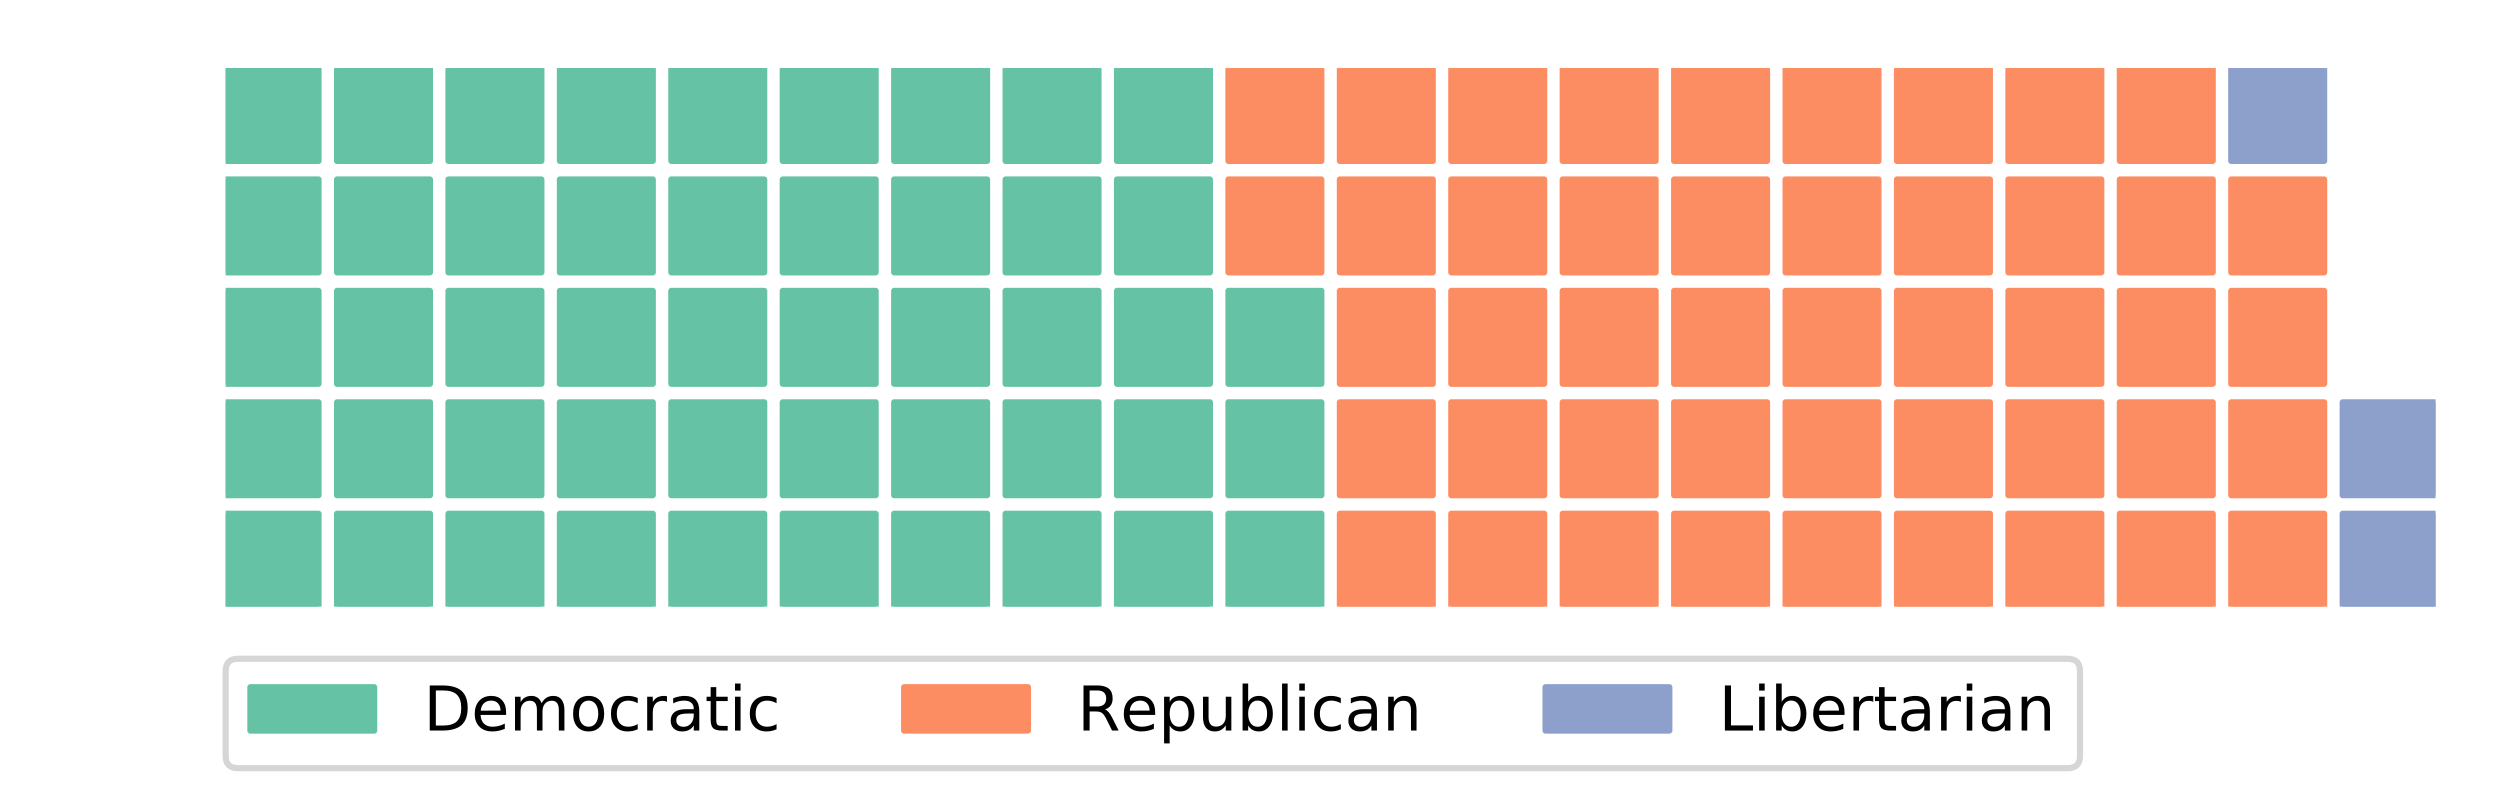 <?xml version="1.0" encoding="utf-8" standalone="no"?>
<!DOCTYPE svg PUBLIC "-//W3C//DTD SVG 1.1//EN"
  "http://www.w3.org/Graphics/SVG/1.1/DTD/svg11.dtd">
<!-- Created with matplotlib (http://matplotlib.org/) -->
<svg height="131pt" version="1.1" viewBox="0 0 404 131" width="404pt" xmlns="http://www.w3.org/2000/svg" xmlns:xlink="http://www.w3.org/1999/xlink">
 <defs>
  <style type="text/css">
*{stroke-linecap:butt;stroke-linejoin:round;}
  </style>
 </defs>
 <g id="figure_1">
  <g id="patch_1">
   <path d="M 0 131.337 
L 404.286 131.337 
L 404.286 0 
L 0 0 
z
" style="fill:#ffffff;"/>
  </g>
  <g id="axes_1">
   <g id="patch_2">
    <path clip-path="url(#pc6be276be6)" d="M 36.466 98.028 
L 51.471 98.028 
L 51.471 83.023 
L 36.466 83.023 
z
" style="fill:#66c2a5;stroke:#66c2a5;stroke-linejoin:miter;"/>
   </g>
   <g id="patch_3">
    <path clip-path="url(#pc6be276be6)" d="M 36.466 80.022 
L 51.471 80.022 
L 51.471 65.017 
L 36.466 65.017 
z
" style="fill:#66c2a5;stroke:#66c2a5;stroke-linejoin:miter;"/>
   </g>
   <g id="patch_4">
    <path clip-path="url(#pc6be276be6)" d="M 36.466 62.016 
L 51.471 62.016 
L 51.471 47.011 
L 36.466 47.011 
z
" style="fill:#66c2a5;stroke:#66c2a5;stroke-linejoin:miter;"/>
   </g>
   <g id="patch_5">
    <path clip-path="url(#pc6be276be6)" d="M 36.466 44.01 
L 51.471 44.01 
L 51.471 29.005 
L 36.466 29.005 
z
" style="fill:#66c2a5;stroke:#66c2a5;stroke-linejoin:miter;"/>
   </g>
   <g id="patch_6">
    <path clip-path="url(#pc6be276be6)" d="M 36.466 26.004 
L 51.471 26.004 
L 51.471 10.999 
L 36.466 10.999 
z
" style="fill:#66c2a5;stroke:#66c2a5;stroke-linejoin:miter;"/>
   </g>
   <g id="patch_7">
    <path clip-path="url(#pc6be276be6)" d="M 54.472 98.028 
L 69.477 98.028 
L 69.477 83.023 
L 54.472 83.023 
z
" style="fill:#66c2a5;stroke:#66c2a5;stroke-linejoin:miter;"/>
   </g>
   <g id="patch_8">
    <path clip-path="url(#pc6be276be6)" d="M 54.472 80.022 
L 69.477 80.022 
L 69.477 65.017 
L 54.472 65.017 
z
" style="fill:#66c2a5;stroke:#66c2a5;stroke-linejoin:miter;"/>
   </g>
   <g id="patch_9">
    <path clip-path="url(#pc6be276be6)" d="M 54.472 62.016 
L 69.477 62.016 
L 69.477 47.011 
L 54.472 47.011 
z
" style="fill:#66c2a5;stroke:#66c2a5;stroke-linejoin:miter;"/>
   </g>
   <g id="patch_10">
    <path clip-path="url(#pc6be276be6)" d="M 54.472 44.01 
L 69.477 44.01 
L 69.477 29.005 
L 54.472 29.005 
z
" style="fill:#66c2a5;stroke:#66c2a5;stroke-linejoin:miter;"/>
   </g>
   <g id="patch_11">
    <path clip-path="url(#pc6be276be6)" d="M 54.472 26.004 
L 69.477 26.004 
L 69.477 10.999 
L 54.472 10.999 
z
" style="fill:#66c2a5;stroke:#66c2a5;stroke-linejoin:miter;"/>
   </g>
   <g id="patch_12">
    <path clip-path="url(#pc6be276be6)" d="M 72.478 98.028 
L 87.483 98.028 
L 87.483 83.023 
L 72.478 83.023 
z
" style="fill:#66c2a5;stroke:#66c2a5;stroke-linejoin:miter;"/>
   </g>
   <g id="patch_13">
    <path clip-path="url(#pc6be276be6)" d="M 72.478 80.022 
L 87.483 80.022 
L 87.483 65.017 
L 72.478 65.017 
z
" style="fill:#66c2a5;stroke:#66c2a5;stroke-linejoin:miter;"/>
   </g>
   <g id="patch_14">
    <path clip-path="url(#pc6be276be6)" d="M 72.478 62.016 
L 87.483 62.016 
L 87.483 47.011 
L 72.478 47.011 
z
" style="fill:#66c2a5;stroke:#66c2a5;stroke-linejoin:miter;"/>
   </g>
   <g id="patch_15">
    <path clip-path="url(#pc6be276be6)" d="M 72.478 44.01 
L 87.483 44.01 
L 87.483 29.005 
L 72.478 29.005 
z
" style="fill:#66c2a5;stroke:#66c2a5;stroke-linejoin:miter;"/>
   </g>
   <g id="patch_16">
    <path clip-path="url(#pc6be276be6)" d="M 72.478 26.004 
L 87.483 26.004 
L 87.483 10.999 
L 72.478 10.999 
z
" style="fill:#66c2a5;stroke:#66c2a5;stroke-linejoin:miter;"/>
   </g>
   <g id="patch_17">
    <path clip-path="url(#pc6be276be6)" d="M 90.484 98.028 
L 105.489 98.028 
L 105.489 83.023 
L 90.484 83.023 
z
" style="fill:#66c2a5;stroke:#66c2a5;stroke-linejoin:miter;"/>
   </g>
   <g id="patch_18">
    <path clip-path="url(#pc6be276be6)" d="M 90.484 80.022 
L 105.489 80.022 
L 105.489 65.017 
L 90.484 65.017 
z
" style="fill:#66c2a5;stroke:#66c2a5;stroke-linejoin:miter;"/>
   </g>
   <g id="patch_19">
    <path clip-path="url(#pc6be276be6)" d="M 90.484 62.016 
L 105.489 62.016 
L 105.489 47.011 
L 90.484 47.011 
z
" style="fill:#66c2a5;stroke:#66c2a5;stroke-linejoin:miter;"/>
   </g>
   <g id="patch_20">
    <path clip-path="url(#pc6be276be6)" d="M 90.484 44.01 
L 105.489 44.01 
L 105.489 29.005 
L 90.484 29.005 
z
" style="fill:#66c2a5;stroke:#66c2a5;stroke-linejoin:miter;"/>
   </g>
   <g id="patch_21">
    <path clip-path="url(#pc6be276be6)" d="M 90.484 26.004 
L 105.489 26.004 
L 105.489 10.999 
L 90.484 10.999 
z
" style="fill:#66c2a5;stroke:#66c2a5;stroke-linejoin:miter;"/>
   </g>
   <g id="patch_22">
    <path clip-path="url(#pc6be276be6)" d="M 108.49 98.028 
L 123.495 98.028 
L 123.495 83.023 
L 108.49 83.023 
z
" style="fill:#66c2a5;stroke:#66c2a5;stroke-linejoin:miter;"/>
   </g>
   <g id="patch_23">
    <path clip-path="url(#pc6be276be6)" d="M 108.49 80.022 
L 123.495 80.022 
L 123.495 65.017 
L 108.49 65.017 
z
" style="fill:#66c2a5;stroke:#66c2a5;stroke-linejoin:miter;"/>
   </g>
   <g id="patch_24">
    <path clip-path="url(#pc6be276be6)" d="M 108.49 62.016 
L 123.495 62.016 
L 123.495 47.011 
L 108.49 47.011 
z
" style="fill:#66c2a5;stroke:#66c2a5;stroke-linejoin:miter;"/>
   </g>
   <g id="patch_25">
    <path clip-path="url(#pc6be276be6)" d="M 108.49 44.01 
L 123.495 44.01 
L 123.495 29.005 
L 108.49 29.005 
z
" style="fill:#66c2a5;stroke:#66c2a5;stroke-linejoin:miter;"/>
   </g>
   <g id="patch_26">
    <path clip-path="url(#pc6be276be6)" d="M 108.49 26.004 
L 123.495 26.004 
L 123.495 10.999 
L 108.49 10.999 
z
" style="fill:#66c2a5;stroke:#66c2a5;stroke-linejoin:miter;"/>
   </g>
   <g id="patch_27">
    <path clip-path="url(#pc6be276be6)" d="M 126.496 98.028 
L 141.501 98.028 
L 141.501 83.023 
L 126.496 83.023 
z
" style="fill:#66c2a5;stroke:#66c2a5;stroke-linejoin:miter;"/>
   </g>
   <g id="patch_28">
    <path clip-path="url(#pc6be276be6)" d="M 126.496 80.022 
L 141.501 80.022 
L 141.501 65.017 
L 126.496 65.017 
z
" style="fill:#66c2a5;stroke:#66c2a5;stroke-linejoin:miter;"/>
   </g>
   <g id="patch_29">
    <path clip-path="url(#pc6be276be6)" d="M 126.496 62.016 
L 141.501 62.016 
L 141.501 47.011 
L 126.496 47.011 
z
" style="fill:#66c2a5;stroke:#66c2a5;stroke-linejoin:miter;"/>
   </g>
   <g id="patch_30">
    <path clip-path="url(#pc6be276be6)" d="M 126.496 44.01 
L 141.501 44.01 
L 141.501 29.005 
L 126.496 29.005 
z
" style="fill:#66c2a5;stroke:#66c2a5;stroke-linejoin:miter;"/>
   </g>
   <g id="patch_31">
    <path clip-path="url(#pc6be276be6)" d="M 126.496 26.004 
L 141.501 26.004 
L 141.501 10.999 
L 126.496 10.999 
z
" style="fill:#66c2a5;stroke:#66c2a5;stroke-linejoin:miter;"/>
   </g>
   <g id="patch_32">
    <path clip-path="url(#pc6be276be6)" d="M 144.502 98.028 
L 159.507 98.028 
L 159.507 83.023 
L 144.502 83.023 
z
" style="fill:#66c2a5;stroke:#66c2a5;stroke-linejoin:miter;"/>
   </g>
   <g id="patch_33">
    <path clip-path="url(#pc6be276be6)" d="M 144.502 80.022 
L 159.507 80.022 
L 159.507 65.017 
L 144.502 65.017 
z
" style="fill:#66c2a5;stroke:#66c2a5;stroke-linejoin:miter;"/>
   </g>
   <g id="patch_34">
    <path clip-path="url(#pc6be276be6)" d="M 144.502 62.016 
L 159.507 62.016 
L 159.507 47.011 
L 144.502 47.011 
z
" style="fill:#66c2a5;stroke:#66c2a5;stroke-linejoin:miter;"/>
   </g>
   <g id="patch_35">
    <path clip-path="url(#pc6be276be6)" d="M 144.502 44.01 
L 159.507 44.01 
L 159.507 29.005 
L 144.502 29.005 
z
" style="fill:#66c2a5;stroke:#66c2a5;stroke-linejoin:miter;"/>
   </g>
   <g id="patch_36">
    <path clip-path="url(#pc6be276be6)" d="M 144.502 26.004 
L 159.507 26.004 
L 159.507 10.999 
L 144.502 10.999 
z
" style="fill:#66c2a5;stroke:#66c2a5;stroke-linejoin:miter;"/>
   </g>
   <g id="patch_37">
    <path clip-path="url(#pc6be276be6)" d="M 162.508 98.028 
L 177.513 98.028 
L 177.513 83.023 
L 162.508 83.023 
z
" style="fill:#66c2a5;stroke:#66c2a5;stroke-linejoin:miter;"/>
   </g>
   <g id="patch_38">
    <path clip-path="url(#pc6be276be6)" d="M 162.508 80.022 
L 177.513 80.022 
L 177.513 65.017 
L 162.508 65.017 
z
" style="fill:#66c2a5;stroke:#66c2a5;stroke-linejoin:miter;"/>
   </g>
   <g id="patch_39">
    <path clip-path="url(#pc6be276be6)" d="M 162.508 62.016 
L 177.513 62.016 
L 177.513 47.011 
L 162.508 47.011 
z
" style="fill:#66c2a5;stroke:#66c2a5;stroke-linejoin:miter;"/>
   </g>
   <g id="patch_40">
    <path clip-path="url(#pc6be276be6)" d="M 162.508 44.01 
L 177.513 44.01 
L 177.513 29.005 
L 162.508 29.005 
z
" style="fill:#66c2a5;stroke:#66c2a5;stroke-linejoin:miter;"/>
   </g>
   <g id="patch_41">
    <path clip-path="url(#pc6be276be6)" d="M 162.508 26.004 
L 177.513 26.004 
L 177.513 10.999 
L 162.508 10.999 
z
" style="fill:#66c2a5;stroke:#66c2a5;stroke-linejoin:miter;"/>
   </g>
   <g id="patch_42">
    <path clip-path="url(#pc6be276be6)" d="M 180.514 98.028 
L 195.519 98.028 
L 195.519 83.023 
L 180.514 83.023 
z
" style="fill:#66c2a5;stroke:#66c2a5;stroke-linejoin:miter;"/>
   </g>
   <g id="patch_43">
    <path clip-path="url(#pc6be276be6)" d="M 180.514 80.022 
L 195.519 80.022 
L 195.519 65.017 
L 180.514 65.017 
z
" style="fill:#66c2a5;stroke:#66c2a5;stroke-linejoin:miter;"/>
   </g>
   <g id="patch_44">
    <path clip-path="url(#pc6be276be6)" d="M 180.514 62.016 
L 195.519 62.016 
L 195.519 47.011 
L 180.514 47.011 
z
" style="fill:#66c2a5;stroke:#66c2a5;stroke-linejoin:miter;"/>
   </g>
   <g id="patch_45">
    <path clip-path="url(#pc6be276be6)" d="M 180.514 44.01 
L 195.519 44.01 
L 195.519 29.005 
L 180.514 29.005 
z
" style="fill:#66c2a5;stroke:#66c2a5;stroke-linejoin:miter;"/>
   </g>
   <g id="patch_46">
    <path clip-path="url(#pc6be276be6)" d="M 180.514 26.004 
L 195.519 26.004 
L 195.519 10.999 
L 180.514 10.999 
z
" style="fill:#66c2a5;stroke:#66c2a5;stroke-linejoin:miter;"/>
   </g>
   <g id="patch_47">
    <path clip-path="url(#pc6be276be6)" d="M 198.52 98.028 
L 213.525 98.028 
L 213.525 83.023 
L 198.52 83.023 
z
" style="fill:#66c2a5;stroke:#66c2a5;stroke-linejoin:miter;"/>
   </g>
   <g id="patch_48">
    <path clip-path="url(#pc6be276be6)" d="M 198.52 80.022 
L 213.525 80.022 
L 213.525 65.017 
L 198.52 65.017 
z
" style="fill:#66c2a5;stroke:#66c2a5;stroke-linejoin:miter;"/>
   </g>
   <g id="patch_49">
    <path clip-path="url(#pc6be276be6)" d="M 198.52 62.016 
L 213.525 62.016 
L 213.525 47.011 
L 198.52 47.011 
z
" style="fill:#66c2a5;stroke:#66c2a5;stroke-linejoin:miter;"/>
   </g>
   <g id="patch_50">
    <path clip-path="url(#pc6be276be6)" d="M 198.52 44.01 
L 213.525 44.01 
L 213.525 29.005 
L 198.52 29.005 
z
" style="fill:#fc8d62;stroke:#fc8d62;stroke-linejoin:miter;"/>
   </g>
   <g id="patch_51">
    <path clip-path="url(#pc6be276be6)" d="M 198.52 26.004 
L 213.525 26.004 
L 213.525 10.999 
L 198.52 10.999 
z
" style="fill:#fc8d62;stroke:#fc8d62;stroke-linejoin:miter;"/>
   </g>
   <g id="patch_52">
    <path clip-path="url(#pc6be276be6)" d="M 216.526 98.028 
L 231.531 98.028 
L 231.531 83.023 
L 216.526 83.023 
z
" style="fill:#fc8d62;stroke:#fc8d62;stroke-linejoin:miter;"/>
   </g>
   <g id="patch_53">
    <path clip-path="url(#pc6be276be6)" d="M 216.526 80.022 
L 231.531 80.022 
L 231.531 65.017 
L 216.526 65.017 
z
" style="fill:#fc8d62;stroke:#fc8d62;stroke-linejoin:miter;"/>
   </g>
   <g id="patch_54">
    <path clip-path="url(#pc6be276be6)" d="M 216.526 62.016 
L 231.531 62.016 
L 231.531 47.011 
L 216.526 47.011 
z
" style="fill:#fc8d62;stroke:#fc8d62;stroke-linejoin:miter;"/>
   </g>
   <g id="patch_55">
    <path clip-path="url(#pc6be276be6)" d="M 216.526 44.01 
L 231.531 44.01 
L 231.531 29.005 
L 216.526 29.005 
z
" style="fill:#fc8d62;stroke:#fc8d62;stroke-linejoin:miter;"/>
   </g>
   <g id="patch_56">
    <path clip-path="url(#pc6be276be6)" d="M 216.526 26.004 
L 231.531 26.004 
L 231.531 10.999 
L 216.526 10.999 
z
" style="fill:#fc8d62;stroke:#fc8d62;stroke-linejoin:miter;"/>
   </g>
   <g id="patch_57">
    <path clip-path="url(#pc6be276be6)" d="M 234.532 98.028 
L 249.537 98.028 
L 249.537 83.023 
L 234.532 83.023 
z
" style="fill:#fc8d62;stroke:#fc8d62;stroke-linejoin:miter;"/>
   </g>
   <g id="patch_58">
    <path clip-path="url(#pc6be276be6)" d="M 234.532 80.022 
L 249.537 80.022 
L 249.537 65.017 
L 234.532 65.017 
z
" style="fill:#fc8d62;stroke:#fc8d62;stroke-linejoin:miter;"/>
   </g>
   <g id="patch_59">
    <path clip-path="url(#pc6be276be6)" d="M 234.532 62.016 
L 249.537 62.016 
L 249.537 47.011 
L 234.532 47.011 
z
" style="fill:#fc8d62;stroke:#fc8d62;stroke-linejoin:miter;"/>
   </g>
   <g id="patch_60">
    <path clip-path="url(#pc6be276be6)" d="M 234.532 44.01 
L 249.537 44.01 
L 249.537 29.005 
L 234.532 29.005 
z
" style="fill:#fc8d62;stroke:#fc8d62;stroke-linejoin:miter;"/>
   </g>
   <g id="patch_61">
    <path clip-path="url(#pc6be276be6)" d="M 234.532 26.004 
L 249.537 26.004 
L 249.537 10.999 
L 234.532 10.999 
z
" style="fill:#fc8d62;stroke:#fc8d62;stroke-linejoin:miter;"/>
   </g>
   <g id="patch_62">
    <path clip-path="url(#pc6be276be6)" d="M 252.538 98.028 
L 267.543 98.028 
L 267.543 83.023 
L 252.538 83.023 
z
" style="fill:#fc8d62;stroke:#fc8d62;stroke-linejoin:miter;"/>
   </g>
   <g id="patch_63">
    <path clip-path="url(#pc6be276be6)" d="M 252.538 80.022 
L 267.543 80.022 
L 267.543 65.017 
L 252.538 65.017 
z
" style="fill:#fc8d62;stroke:#fc8d62;stroke-linejoin:miter;"/>
   </g>
   <g id="patch_64">
    <path clip-path="url(#pc6be276be6)" d="M 252.538 62.016 
L 267.543 62.016 
L 267.543 47.011 
L 252.538 47.011 
z
" style="fill:#fc8d62;stroke:#fc8d62;stroke-linejoin:miter;"/>
   </g>
   <g id="patch_65">
    <path clip-path="url(#pc6be276be6)" d="M 252.538 44.01 
L 267.543 44.01 
L 267.543 29.005 
L 252.538 29.005 
z
" style="fill:#fc8d62;stroke:#fc8d62;stroke-linejoin:miter;"/>
   </g>
   <g id="patch_66">
    <path clip-path="url(#pc6be276be6)" d="M 252.538 26.004 
L 267.543 26.004 
L 267.543 10.999 
L 252.538 10.999 
z
" style="fill:#fc8d62;stroke:#fc8d62;stroke-linejoin:miter;"/>
   </g>
   <g id="patch_67">
    <path clip-path="url(#pc6be276be6)" d="M 270.544 98.028 
L 285.549 98.028 
L 285.549 83.023 
L 270.544 83.023 
z
" style="fill:#fc8d62;stroke:#fc8d62;stroke-linejoin:miter;"/>
   </g>
   <g id="patch_68">
    <path clip-path="url(#pc6be276be6)" d="M 270.544 80.022 
L 285.549 80.022 
L 285.549 65.017 
L 270.544 65.017 
z
" style="fill:#fc8d62;stroke:#fc8d62;stroke-linejoin:miter;"/>
   </g>
   <g id="patch_69">
    <path clip-path="url(#pc6be276be6)" d="M 270.544 62.016 
L 285.549 62.016 
L 285.549 47.011 
L 270.544 47.011 
z
" style="fill:#fc8d62;stroke:#fc8d62;stroke-linejoin:miter;"/>
   </g>
   <g id="patch_70">
    <path clip-path="url(#pc6be276be6)" d="M 270.544 44.01 
L 285.549 44.01 
L 285.549 29.005 
L 270.544 29.005 
z
" style="fill:#fc8d62;stroke:#fc8d62;stroke-linejoin:miter;"/>
   </g>
   <g id="patch_71">
    <path clip-path="url(#pc6be276be6)" d="M 270.544 26.004 
L 285.549 26.004 
L 285.549 10.999 
L 270.544 10.999 
z
" style="fill:#fc8d62;stroke:#fc8d62;stroke-linejoin:miter;"/>
   </g>
   <g id="patch_72">
    <path clip-path="url(#pc6be276be6)" d="M 288.55 98.028 
L 303.555 98.028 
L 303.555 83.023 
L 288.55 83.023 
z
" style="fill:#fc8d62;stroke:#fc8d62;stroke-linejoin:miter;"/>
   </g>
   <g id="patch_73">
    <path clip-path="url(#pc6be276be6)" d="M 288.55 80.022 
L 303.555 80.022 
L 303.555 65.017 
L 288.55 65.017 
z
" style="fill:#fc8d62;stroke:#fc8d62;stroke-linejoin:miter;"/>
   </g>
   <g id="patch_74">
    <path clip-path="url(#pc6be276be6)" d="M 288.55 62.016 
L 303.555 62.016 
L 303.555 47.011 
L 288.55 47.011 
z
" style="fill:#fc8d62;stroke:#fc8d62;stroke-linejoin:miter;"/>
   </g>
   <g id="patch_75">
    <path clip-path="url(#pc6be276be6)" d="M 288.55 44.01 
L 303.555 44.01 
L 303.555 29.005 
L 288.55 29.005 
z
" style="fill:#fc8d62;stroke:#fc8d62;stroke-linejoin:miter;"/>
   </g>
   <g id="patch_76">
    <path clip-path="url(#pc6be276be6)" d="M 288.55 26.004 
L 303.555 26.004 
L 303.555 10.999 
L 288.55 10.999 
z
" style="fill:#fc8d62;stroke:#fc8d62;stroke-linejoin:miter;"/>
   </g>
   <g id="patch_77">
    <path clip-path="url(#pc6be276be6)" d="M 306.556 98.028 
L 321.561 98.028 
L 321.561 83.023 
L 306.556 83.023 
z
" style="fill:#fc8d62;stroke:#fc8d62;stroke-linejoin:miter;"/>
   </g>
   <g id="patch_78">
    <path clip-path="url(#pc6be276be6)" d="M 306.556 80.022 
L 321.561 80.022 
L 321.561 65.017 
L 306.556 65.017 
z
" style="fill:#fc8d62;stroke:#fc8d62;stroke-linejoin:miter;"/>
   </g>
   <g id="patch_79">
    <path clip-path="url(#pc6be276be6)" d="M 306.556 62.016 
L 321.561 62.016 
L 321.561 47.011 
L 306.556 47.011 
z
" style="fill:#fc8d62;stroke:#fc8d62;stroke-linejoin:miter;"/>
   </g>
   <g id="patch_80">
    <path clip-path="url(#pc6be276be6)" d="M 306.556 44.01 
L 321.561 44.01 
L 321.561 29.005 
L 306.556 29.005 
z
" style="fill:#fc8d62;stroke:#fc8d62;stroke-linejoin:miter;"/>
   </g>
   <g id="patch_81">
    <path clip-path="url(#pc6be276be6)" d="M 306.556 26.004 
L 321.561 26.004 
L 321.561 10.999 
L 306.556 10.999 
z
" style="fill:#fc8d62;stroke:#fc8d62;stroke-linejoin:miter;"/>
   </g>
   <g id="patch_82">
    <path clip-path="url(#pc6be276be6)" d="M 324.562 98.028 
L 339.567 98.028 
L 339.567 83.023 
L 324.562 83.023 
z
" style="fill:#fc8d62;stroke:#fc8d62;stroke-linejoin:miter;"/>
   </g>
   <g id="patch_83">
    <path clip-path="url(#pc6be276be6)" d="M 324.562 80.022 
L 339.567 80.022 
L 339.567 65.017 
L 324.562 65.017 
z
" style="fill:#fc8d62;stroke:#fc8d62;stroke-linejoin:miter;"/>
   </g>
   <g id="patch_84">
    <path clip-path="url(#pc6be276be6)" d="M 324.562 62.016 
L 339.567 62.016 
L 339.567 47.011 
L 324.562 47.011 
z
" style="fill:#fc8d62;stroke:#fc8d62;stroke-linejoin:miter;"/>
   </g>
   <g id="patch_85">
    <path clip-path="url(#pc6be276be6)" d="M 324.562 44.01 
L 339.567 44.01 
L 339.567 29.005 
L 324.562 29.005 
z
" style="fill:#fc8d62;stroke:#fc8d62;stroke-linejoin:miter;"/>
   </g>
   <g id="patch_86">
    <path clip-path="url(#pc6be276be6)" d="M 324.562 26.004 
L 339.567 26.004 
L 339.567 10.999 
L 324.562 10.999 
z
" style="fill:#fc8d62;stroke:#fc8d62;stroke-linejoin:miter;"/>
   </g>
   <g id="patch_87">
    <path clip-path="url(#pc6be276be6)" d="M 342.568 98.028 
L 357.574 98.028 
L 357.574 83.023 
L 342.568 83.023 
z
" style="fill:#fc8d62;stroke:#fc8d62;stroke-linejoin:miter;"/>
   </g>
   <g id="patch_88">
    <path clip-path="url(#pc6be276be6)" d="M 342.568 80.022 
L 357.574 80.022 
L 357.574 65.017 
L 342.568 65.017 
z
" style="fill:#fc8d62;stroke:#fc8d62;stroke-linejoin:miter;"/>
   </g>
   <g id="patch_89">
    <path clip-path="url(#pc6be276be6)" d="M 342.568 62.016 
L 357.574 62.016 
L 357.574 47.011 
L 342.568 47.011 
z
" style="fill:#fc8d62;stroke:#fc8d62;stroke-linejoin:miter;"/>
   </g>
   <g id="patch_90">
    <path clip-path="url(#pc6be276be6)" d="M 342.568 44.01 
L 357.574 44.01 
L 357.574 29.005 
L 342.568 29.005 
z
" style="fill:#fc8d62;stroke:#fc8d62;stroke-linejoin:miter;"/>
   </g>
   <g id="patch_91">
    <path clip-path="url(#pc6be276be6)" d="M 342.568 26.004 
L 357.574 26.004 
L 357.574 10.999 
L 342.568 10.999 
z
" style="fill:#fc8d62;stroke:#fc8d62;stroke-linejoin:miter;"/>
   </g>
   <g id="patch_92">
    <path clip-path="url(#pc6be276be6)" d="M 360.575 98.028 
L 375.58 98.028 
L 375.58 83.023 
L 360.575 83.023 
z
" style="fill:#fc8d62;stroke:#fc8d62;stroke-linejoin:miter;"/>
   </g>
   <g id="patch_93">
    <path clip-path="url(#pc6be276be6)" d="M 360.575 80.022 
L 375.58 80.022 
L 375.58 65.017 
L 360.575 65.017 
z
" style="fill:#fc8d62;stroke:#fc8d62;stroke-linejoin:miter;"/>
   </g>
   <g id="patch_94">
    <path clip-path="url(#pc6be276be6)" d="M 360.575 62.016 
L 375.58 62.016 
L 375.58 47.011 
L 360.575 47.011 
z
" style="fill:#fc8d62;stroke:#fc8d62;stroke-linejoin:miter;"/>
   </g>
   <g id="patch_95">
    <path clip-path="url(#pc6be276be6)" d="M 360.575 44.01 
L 375.58 44.01 
L 375.58 29.005 
L 360.575 29.005 
z
" style="fill:#fc8d62;stroke:#fc8d62;stroke-linejoin:miter;"/>
   </g>
   <g id="patch_96">
    <path clip-path="url(#pc6be276be6)" d="M 360.575 26.004 
L 375.58 26.004 
L 375.58 10.999 
L 360.575 10.999 
z
" style="fill:#8da0cb;stroke:#8da0cb;stroke-linejoin:miter;"/>
   </g>
   <g id="patch_97">
    <path clip-path="url(#pc6be276be6)" d="M 378.581 98.028 
L 393.586 98.028 
L 393.586 83.023 
L 378.581 83.023 
z
" style="fill:#8da0cb;stroke:#8da0cb;stroke-linejoin:miter;"/>
   </g>
   <g id="patch_98">
    <path clip-path="url(#pc6be276be6)" d="M 378.581 80.022 
L 393.586 80.022 
L 393.586 65.017 
L 378.581 65.017 
z
" style="fill:#8da0cb;stroke:#8da0cb;stroke-linejoin:miter;"/>
   </g>
   <g id="legend_1">
    <g id="patch_99">
     <path d="M 38.466 124.137 
L 334.128 124.137 
Q 336.128 124.137 336.128 122.137 
L 336.128 108.459 
Q 336.128 106.459 334.128 106.459 
L 38.466 106.459 
Q 36.466 106.459 36.466 108.459 
L 36.466 122.137 
Q 36.466 124.137 38.466 124.137 
z
" style="fill:#ffffff;opacity:0.8;stroke:#cccccc;stroke-linejoin:miter;"/>
    </g>
    <g id="patch_100">
     <path d="M 40.466 118.058 
L 60.466 118.058 
L 60.466 111.058 
L 40.466 111.058 
z
" style="fill:#66c2a5;stroke:#66c2a5;stroke-linejoin:miter;"/>
    </g>
    <g id="text_1">
     <!-- Democratic -->
     <defs>
      <path d="M 19.672 64.797 
L 19.672 8.109 
L 31.594 8.109 
Q 46.688 8.109 53.688 14.938 
Q 60.688 21.781 60.688 36.531 
Q 60.688 51.172 53.688 57.984 
Q 46.688 64.797 31.594 64.797 
z
M 9.812 72.906 
L 30.078 72.906 
Q 51.266 72.906 61.172 64.094 
Q 71.094 55.281 71.094 36.531 
Q 71.094 17.672 61.125 8.828 
Q 51.172 0 30.078 0 
L 9.812 0 
z
" id="DejaVuSans-44"/>
      <path d="M 56.203 29.594 
L 56.203 25.203 
L 14.891 25.203 
Q 15.484 15.922 20.484 11.062 
Q 25.484 6.203 34.422 6.203 
Q 39.594 6.203 44.453 7.469 
Q 49.312 8.734 54.109 11.281 
L 54.109 2.781 
Q 49.266 0.734 44.188 -0.344 
Q 39.109 -1.422 33.891 -1.422 
Q 20.797 -1.422 13.156 6.188 
Q 5.516 13.812 5.516 26.812 
Q 5.516 40.234 12.766 48.109 
Q 20.016 56 32.328 56 
Q 43.359 56 49.781 48.891 
Q 56.203 41.797 56.203 29.594 
z
M 47.219 32.234 
Q 47.125 39.594 43.094 43.984 
Q 39.062 48.391 32.422 48.391 
Q 24.906 48.391 20.391 44.141 
Q 15.875 39.891 15.188 32.172 
z
" id="DejaVuSans-65"/>
      <path d="M 52 44.188 
Q 55.375 50.25 60.062 53.125 
Q 64.75 56 71.094 56 
Q 79.641 56 84.281 50.016 
Q 88.922 44.047 88.922 33.016 
L 88.922 0 
L 79.891 0 
L 79.891 32.719 
Q 79.891 40.578 77.094 44.375 
Q 74.312 48.188 68.609 48.188 
Q 61.625 48.188 57.562 43.547 
Q 53.516 38.922 53.516 30.906 
L 53.516 0 
L 44.484 0 
L 44.484 32.719 
Q 44.484 40.625 41.703 44.406 
Q 38.922 48.188 33.109 48.188 
Q 26.219 48.188 22.156 43.531 
Q 18.109 38.875 18.109 30.906 
L 18.109 0 
L 9.078 0 
L 9.078 54.688 
L 18.109 54.688 
L 18.109 46.188 
Q 21.188 51.219 25.484 53.609 
Q 29.781 56 35.688 56 
Q 41.656 56 45.828 52.969 
Q 50 49.953 52 44.188 
z
" id="DejaVuSans-6d"/>
      <path d="M 30.609 48.391 
Q 23.391 48.391 19.188 42.75 
Q 14.984 37.109 14.984 27.297 
Q 14.984 17.484 19.156 11.844 
Q 23.344 6.203 30.609 6.203 
Q 37.797 6.203 41.984 11.859 
Q 46.188 17.531 46.188 27.297 
Q 46.188 37.016 41.984 42.703 
Q 37.797 48.391 30.609 48.391 
z
M 30.609 56 
Q 42.328 56 49.016 48.375 
Q 55.719 40.766 55.719 27.297 
Q 55.719 13.875 49.016 6.219 
Q 42.328 -1.422 30.609 -1.422 
Q 18.844 -1.422 12.172 6.219 
Q 5.516 13.875 5.516 27.297 
Q 5.516 40.766 12.172 48.375 
Q 18.844 56 30.609 56 
z
" id="DejaVuSans-6f"/>
      <path d="M 48.781 52.594 
L 48.781 44.188 
Q 44.969 46.297 41.141 47.344 
Q 37.312 48.391 33.406 48.391 
Q 24.656 48.391 19.812 42.844 
Q 14.984 37.312 14.984 27.297 
Q 14.984 17.281 19.812 11.734 
Q 24.656 6.203 33.406 6.203 
Q 37.312 6.203 41.141 7.25 
Q 44.969 8.297 48.781 10.406 
L 48.781 2.094 
Q 45.016 0.344 40.984 -0.531 
Q 36.969 -1.422 32.422 -1.422 
Q 20.062 -1.422 12.781 6.344 
Q 5.516 14.109 5.516 27.297 
Q 5.516 40.672 12.859 48.328 
Q 20.219 56 33.016 56 
Q 37.156 56 41.109 55.141 
Q 45.062 54.297 48.781 52.594 
z
" id="DejaVuSans-63"/>
      <path d="M 41.109 46.297 
Q 39.594 47.172 37.812 47.578 
Q 36.031 48 33.891 48 
Q 26.266 48 22.188 43.047 
Q 18.109 38.094 18.109 28.812 
L 18.109 0 
L 9.078 0 
L 9.078 54.688 
L 18.109 54.688 
L 18.109 46.188 
Q 20.953 51.172 25.484 53.578 
Q 30.031 56 36.531 56 
Q 37.453 56 38.578 55.875 
Q 39.703 55.766 41.062 55.516 
z
" id="DejaVuSans-72"/>
      <path d="M 34.281 27.484 
Q 23.391 27.484 19.188 25 
Q 14.984 22.516 14.984 16.5 
Q 14.984 11.719 18.141 8.906 
Q 21.297 6.109 26.703 6.109 
Q 34.188 6.109 38.703 11.406 
Q 43.219 16.703 43.219 25.484 
L 43.219 27.484 
z
M 52.203 31.203 
L 52.203 0 
L 43.219 0 
L 43.219 8.297 
Q 40.141 3.328 35.547 0.953 
Q 30.953 -1.422 24.312 -1.422 
Q 15.922 -1.422 10.953 3.297 
Q 6 8.016 6 15.922 
Q 6 25.141 12.172 29.828 
Q 18.359 34.516 30.609 34.516 
L 43.219 34.516 
L 43.219 35.406 
Q 43.219 41.609 39.141 45 
Q 35.062 48.391 27.688 48.391 
Q 23 48.391 18.547 47.266 
Q 14.109 46.141 10.016 43.891 
L 10.016 52.203 
Q 14.938 54.109 19.578 55.047 
Q 24.219 56 28.609 56 
Q 40.484 56 46.344 49.844 
Q 52.203 43.703 52.203 31.203 
z
" id="DejaVuSans-61"/>
      <path d="M 18.312 70.219 
L 18.312 54.688 
L 36.812 54.688 
L 36.812 47.703 
L 18.312 47.703 
L 18.312 18.016 
Q 18.312 11.328 20.141 9.422 
Q 21.969 7.516 27.594 7.516 
L 36.812 7.516 
L 36.812 0 
L 27.594 0 
Q 17.188 0 13.234 3.875 
Q 9.281 7.766 9.281 18.016 
L 9.281 47.703 
L 2.688 47.703 
L 2.688 54.688 
L 9.281 54.688 
L 9.281 70.219 
z
" id="DejaVuSans-74"/>
      <path d="M 9.422 54.688 
L 18.406 54.688 
L 18.406 0 
L 9.422 0 
z
M 9.422 75.984 
L 18.406 75.984 
L 18.406 64.594 
L 9.422 64.594 
z
" id="DejaVuSans-69"/>
     </defs>
     <g transform="translate(68.466 118.058)scale(0.1 -0.1)">
      <use xlink:href="#DejaVuSans-44"/>
      <use x="77.002" xlink:href="#DejaVuSans-65"/>
      <use x="138.525" xlink:href="#DejaVuSans-6d"/>
      <use x="235.938" xlink:href="#DejaVuSans-6f"/>
      <use x="297.119" xlink:href="#DejaVuSans-63"/>
      <use x="352.1" xlink:href="#DejaVuSans-72"/>
      <use x="393.213" xlink:href="#DejaVuSans-61"/>
      <use x="454.492" xlink:href="#DejaVuSans-74"/>
      <use x="493.701" xlink:href="#DejaVuSans-69"/>
      <use x="521.484" xlink:href="#DejaVuSans-63"/>
     </g>
    </g>
    <g id="patch_101">
     <path d="M 146.113 118.058 
L 166.113 118.058 
L 166.113 111.058 
L 146.113 111.058 
z
" style="fill:#fc8d62;stroke:#fc8d62;stroke-linejoin:miter;"/>
    </g>
    <g id="text_2">
     <!-- Republican -->
     <defs>
      <path d="M 44.391 34.188 
Q 47.562 33.109 50.562 29.594 
Q 53.562 26.078 56.594 19.922 
L 66.609 0 
L 56 0 
L 46.688 18.703 
Q 43.062 26.031 39.672 28.422 
Q 36.281 30.812 30.422 30.812 
L 19.672 30.812 
L 19.672 0 
L 9.812 0 
L 9.812 72.906 
L 32.078 72.906 
Q 44.578 72.906 50.734 67.672 
Q 56.891 62.453 56.891 51.906 
Q 56.891 45.016 53.688 40.469 
Q 50.484 35.938 44.391 34.188 
z
M 19.672 64.797 
L 19.672 38.922 
L 32.078 38.922 
Q 39.203 38.922 42.844 42.219 
Q 46.484 45.516 46.484 51.906 
Q 46.484 58.297 42.844 61.547 
Q 39.203 64.797 32.078 64.797 
z
" id="DejaVuSans-52"/>
      <path d="M 18.109 8.203 
L 18.109 -20.797 
L 9.078 -20.797 
L 9.078 54.688 
L 18.109 54.688 
L 18.109 46.391 
Q 20.953 51.266 25.266 53.625 
Q 29.594 56 35.594 56 
Q 45.562 56 51.781 48.094 
Q 58.016 40.188 58.016 27.297 
Q 58.016 14.406 51.781 6.484 
Q 45.562 -1.422 35.594 -1.422 
Q 29.594 -1.422 25.266 0.953 
Q 20.953 3.328 18.109 8.203 
z
M 48.688 27.297 
Q 48.688 37.203 44.609 42.844 
Q 40.531 48.484 33.406 48.484 
Q 26.266 48.484 22.188 42.844 
Q 18.109 37.203 18.109 27.297 
Q 18.109 17.391 22.188 11.75 
Q 26.266 6.109 33.406 6.109 
Q 40.531 6.109 44.609 11.75 
Q 48.688 17.391 48.688 27.297 
z
" id="DejaVuSans-70"/>
      <path d="M 8.5 21.578 
L 8.5 54.688 
L 17.484 54.688 
L 17.484 21.922 
Q 17.484 14.156 20.5 10.266 
Q 23.531 6.391 29.594 6.391 
Q 36.859 6.391 41.078 11.031 
Q 45.312 15.672 45.312 23.688 
L 45.312 54.688 
L 54.297 54.688 
L 54.297 0 
L 45.312 0 
L 45.312 8.406 
Q 42.047 3.422 37.719 1 
Q 33.406 -1.422 27.688 -1.422 
Q 18.266 -1.422 13.375 4.438 
Q 8.5 10.297 8.5 21.578 
z
M 31.109 56 
z
" id="DejaVuSans-75"/>
      <path d="M 48.688 27.297 
Q 48.688 37.203 44.609 42.844 
Q 40.531 48.484 33.406 48.484 
Q 26.266 48.484 22.188 42.844 
Q 18.109 37.203 18.109 27.297 
Q 18.109 17.391 22.188 11.75 
Q 26.266 6.109 33.406 6.109 
Q 40.531 6.109 44.609 11.75 
Q 48.688 17.391 48.688 27.297 
z
M 18.109 46.391 
Q 20.953 51.266 25.266 53.625 
Q 29.594 56 35.594 56 
Q 45.562 56 51.781 48.094 
Q 58.016 40.188 58.016 27.297 
Q 58.016 14.406 51.781 6.484 
Q 45.562 -1.422 35.594 -1.422 
Q 29.594 -1.422 25.266 0.953 
Q 20.953 3.328 18.109 8.203 
L 18.109 0 
L 9.078 0 
L 9.078 75.984 
L 18.109 75.984 
z
" id="DejaVuSans-62"/>
      <path d="M 9.422 75.984 
L 18.406 75.984 
L 18.406 0 
L 9.422 0 
z
" id="DejaVuSans-6c"/>
      <path d="M 54.891 33.016 
L 54.891 0 
L 45.906 0 
L 45.906 32.719 
Q 45.906 40.484 42.875 44.328 
Q 39.844 48.188 33.797 48.188 
Q 26.516 48.188 22.312 43.547 
Q 18.109 38.922 18.109 30.906 
L 18.109 0 
L 9.078 0 
L 9.078 54.688 
L 18.109 54.688 
L 18.109 46.188 
Q 21.344 51.125 25.703 53.562 
Q 30.078 56 35.797 56 
Q 45.219 56 50.047 50.172 
Q 54.891 44.344 54.891 33.016 
z
" id="DejaVuSans-6e"/>
     </defs>
     <g transform="translate(174.113 118.058)scale(0.1 -0.1)">
      <use xlink:href="#DejaVuSans-52"/>
      <use x="69.42" xlink:href="#DejaVuSans-65"/>
      <use x="130.943" xlink:href="#DejaVuSans-70"/>
      <use x="194.42" xlink:href="#DejaVuSans-75"/>
      <use x="257.799" xlink:href="#DejaVuSans-62"/>
      <use x="321.275" xlink:href="#DejaVuSans-6c"/>
      <use x="349.059" xlink:href="#DejaVuSans-69"/>
      <use x="376.842" xlink:href="#DejaVuSans-63"/>
      <use x="431.822" xlink:href="#DejaVuSans-61"/>
      <use x="493.102" xlink:href="#DejaVuSans-6e"/>
     </g>
    </g>
    <g id="patch_102">
     <path d="M 249.762 118.058 
L 269.762 118.058 
L 269.762 111.058 
L 249.762 111.058 
z
" style="fill:#8da0cb;stroke:#8da0cb;stroke-linejoin:miter;"/>
    </g>
    <g id="text_3">
     <!-- Libertarian -->
     <defs>
      <path d="M 9.812 72.906 
L 19.672 72.906 
L 19.672 8.297 
L 55.172 8.297 
L 55.172 0 
L 9.812 0 
z
" id="DejaVuSans-4c"/>
     </defs>
     <g transform="translate(277.762 118.058)scale(0.1 -0.1)">
      <use xlink:href="#DejaVuSans-4c"/>
      <use x="55.713" xlink:href="#DejaVuSans-69"/>
      <use x="83.496" xlink:href="#DejaVuSans-62"/>
      <use x="146.973" xlink:href="#DejaVuSans-65"/>
      <use x="208.496" xlink:href="#DejaVuSans-72"/>
      <use x="249.609" xlink:href="#DejaVuSans-74"/>
      <use x="288.818" xlink:href="#DejaVuSans-61"/>
      <use x="350.098" xlink:href="#DejaVuSans-72"/>
      <use x="391.211" xlink:href="#DejaVuSans-69"/>
      <use x="418.994" xlink:href="#DejaVuSans-61"/>
      <use x="480.273" xlink:href="#DejaVuSans-6e"/>
     </g>
    </g>
   </g>
  </g>
 </g>
 <defs>
  <clipPath id="pc6be276be6">
   <rect height="87.029" width="357.12" x="36.466" y="10.999"/>
  </clipPath>
 </defs>
</svg>
